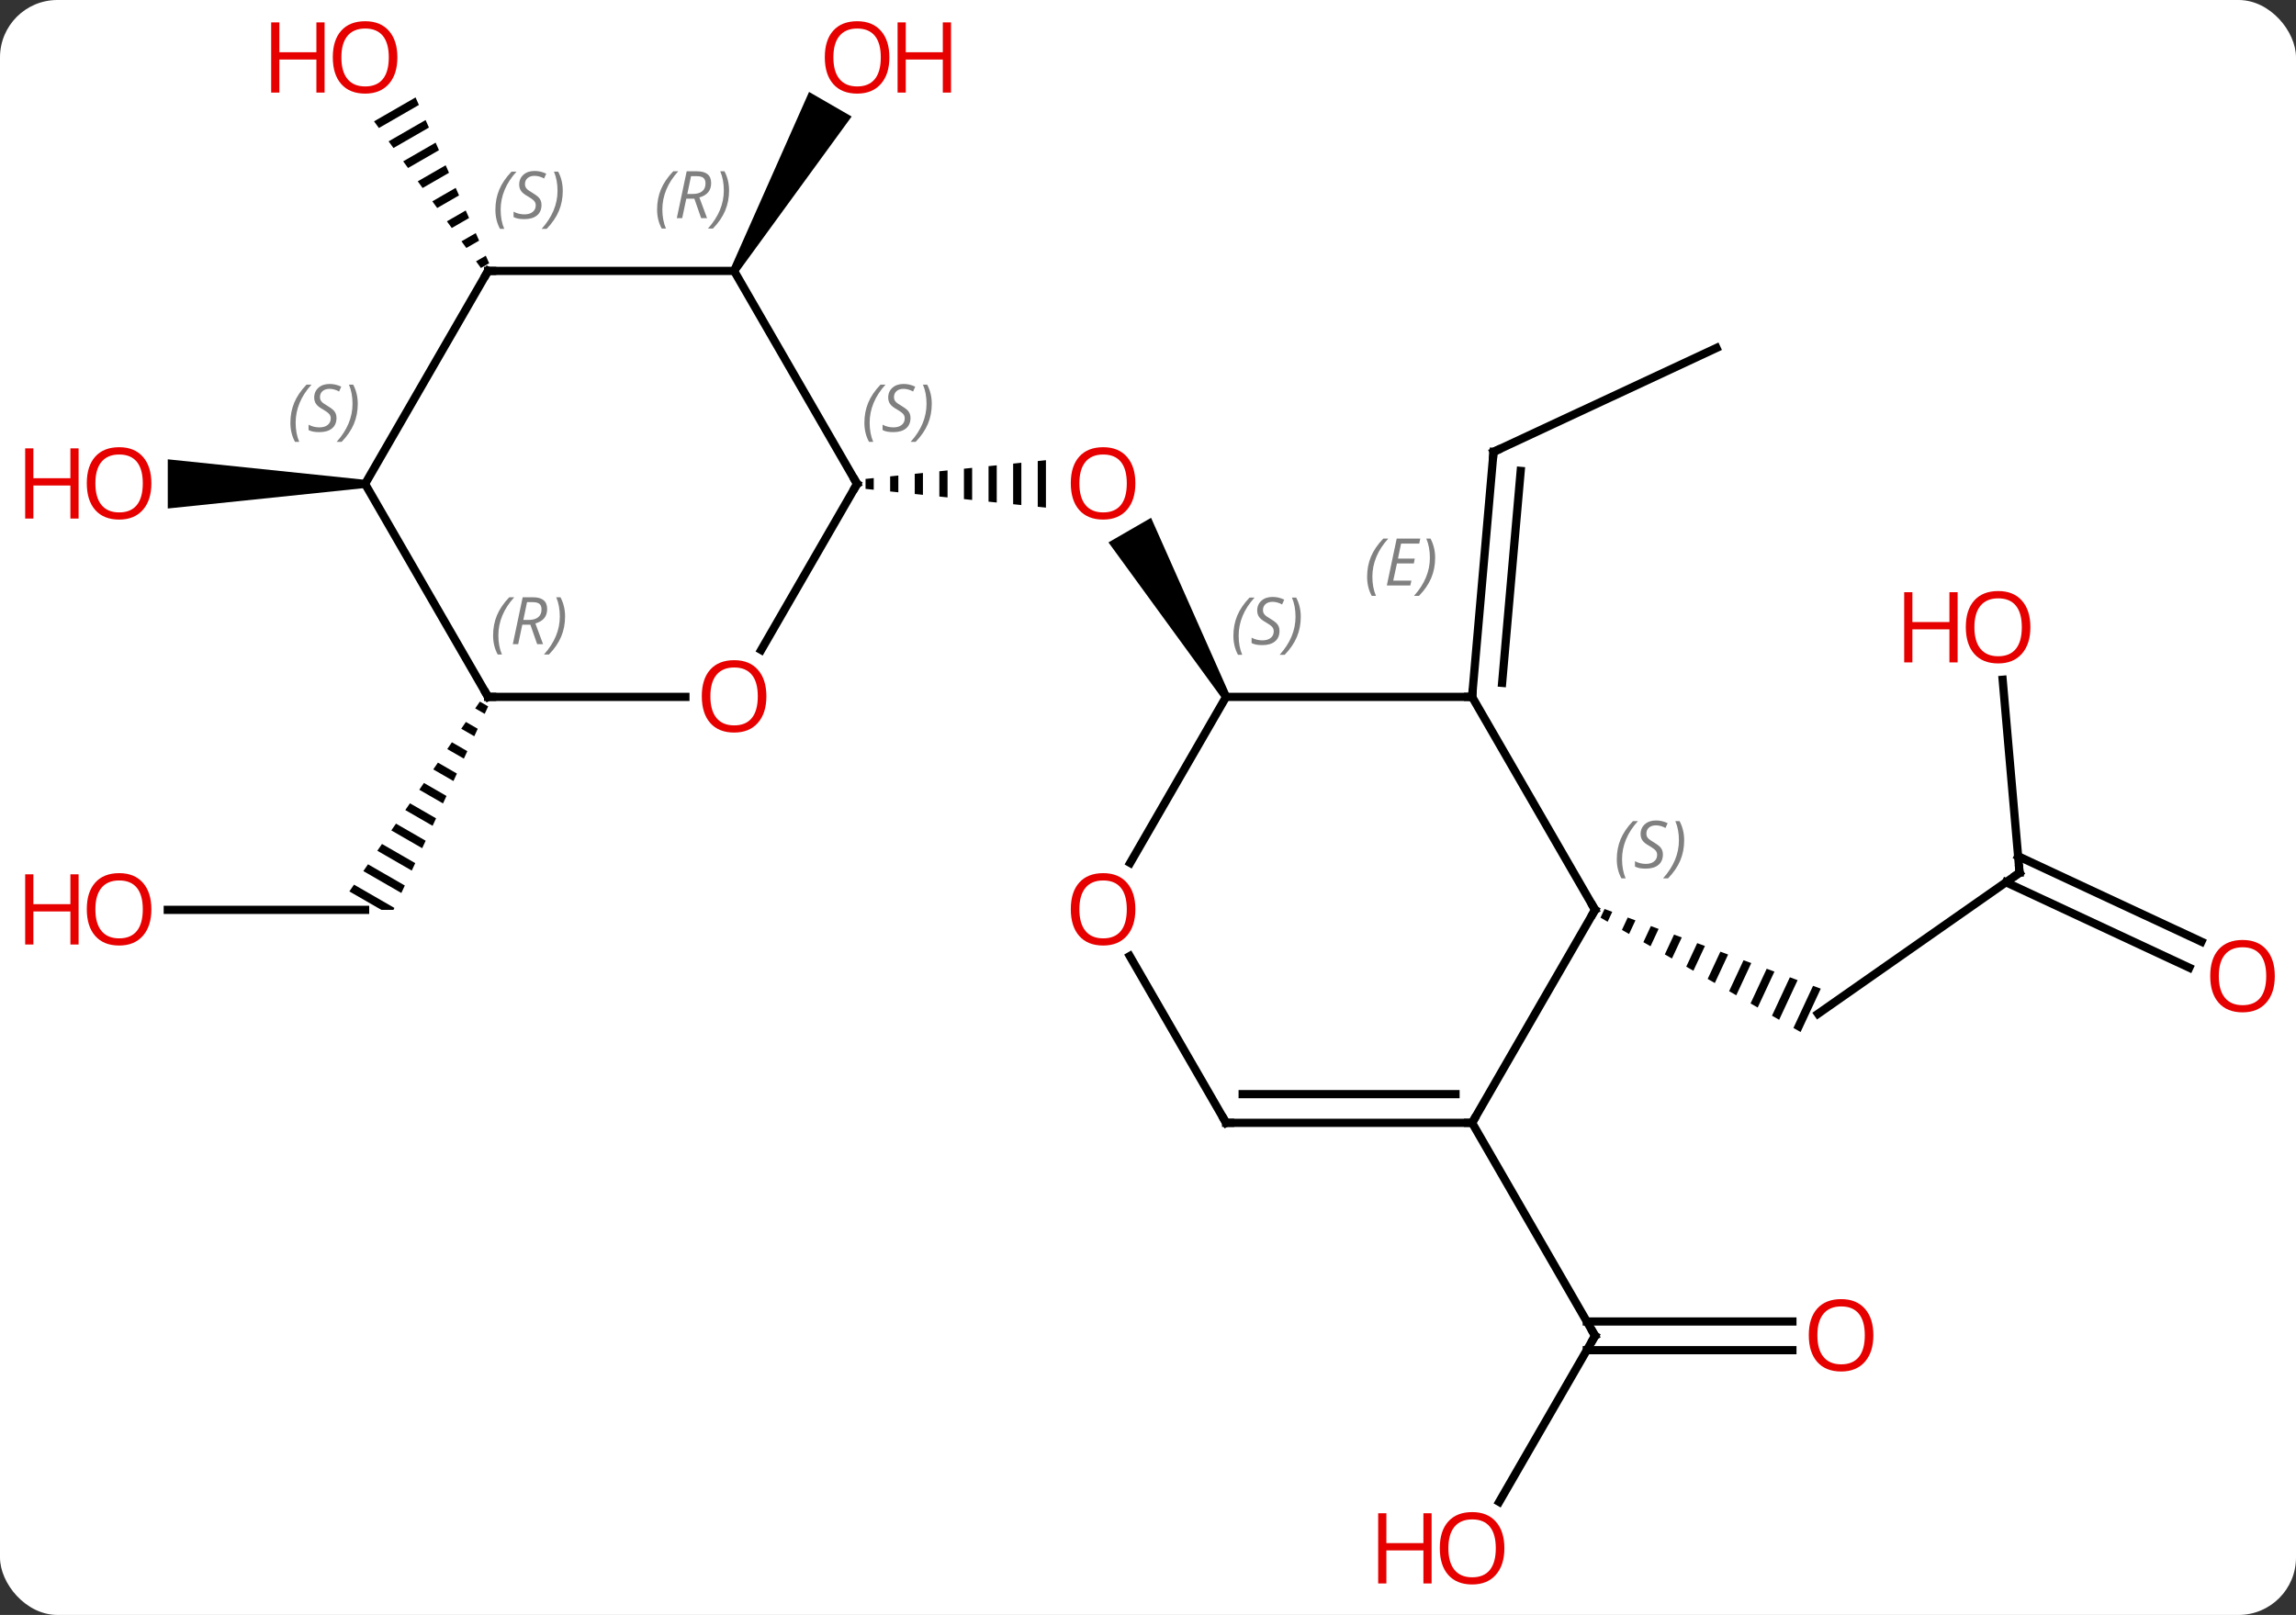 <svg width="280" viewBox="0 0 280 197" style="fill-opacity:1; color-rendering:auto; color-interpolation:auto; text-rendering:auto; stroke:black; stroke-linecap:square; stroke-miterlimit:10; shape-rendering:auto; stroke-opacity:1; fill:black; stroke-dasharray:none; font-weight:normal; stroke-width:1; font-family:'Open Sans'; font-style:normal; stroke-linejoin:miter; font-size:12; stroke-dashoffset:0; image-rendering:auto;" height="197" class="cas-substance-image" xmlns:xlink="http://www.w3.org/1999/xlink" xmlns="http://www.w3.org/2000/svg"><rect x="0" y="0" width="280" height="197" fill="#333333" stroke="none"/><svg class="cas-substance-single-component"><rect y="0" x="0" width="280" stroke="none" ry="7" rx="7" height="197" fill="white" class="cas-substance-group"/><svg y="0" x="0" width="280" viewBox="0 0 280 197" style="fill:black;" height="197" class="cas-substance-single-component-image"><svg><g><g transform="translate(144,98)" style="text-rendering:geometricPrecision; color-rendering:optimizeQuality; color-interpolation:linearRGB; stroke-linecap:butt; image-rendering:optimizeQuality;"><path style="stroke:none;" d="M5.956 -13.24 L5.09 -12.74 L-8.821 -31.834 L-3.625 -34.834 Z"/><path style="stroke:none;" d="M-37.446 -39.681 L-38.446 -39.577 L-38.446 -39.577 L-38.446 -38.363 L-38.446 -38.363 L-37.446 -38.259 L-37.446 -38.259 L-37.446 -39.681 ZM-34.446 -39.993 L-35.446 -39.889 L-35.446 -39.889 L-35.446 -38.051 L-35.446 -38.051 L-34.446 -37.947 L-34.446 -37.947 L-34.446 -39.993 ZM-31.446 -40.304 L-32.446 -40.2 L-32.446 -40.2 L-32.446 -37.739 L-32.446 -37.739 L-31.446 -37.636 L-31.446 -37.636 L-31.446 -40.304 ZM-28.446 -40.616 L-29.446 -40.512 L-29.446 -40.512 L-29.446 -37.428 L-29.446 -37.428 L-28.446 -37.324 L-28.446 -37.324 L-28.446 -40.616 ZM-25.446 -40.928 L-26.446 -40.824 L-26.446 -40.824 L-26.446 -37.116 L-26.446 -37.116 L-25.446 -37.012 L-25.446 -37.012 L-25.446 -40.928 ZM-22.446 -41.239 L-23.446 -41.136 L-23.446 -41.136 L-23.446 -36.804 L-23.446 -36.804 L-22.446 -36.7 L-22.446 -36.7 L-22.446 -41.239 ZM-19.446 -41.551 L-20.446 -41.447 L-20.446 -41.447 L-20.446 -36.493 L-20.446 -36.493 L-19.446 -36.389 L-19.446 -36.389 L-19.446 -41.551 ZM-16.446 -41.863 L-17.446 -41.759 L-17.446 -41.759 L-17.446 -36.181 L-17.446 -36.181 L-16.446 -36.077 L-16.446 -36.077 L-16.446 -41.863 Z"/><line y2="-55.554" y1="-42.876" x2="65.328" x1="38.139" style="fill:none;"/><line y2="-12.99" y1="-42.876" x2="35.523" x1="38.139" style="fill:none;"/><line y2="-14.698" y1="-40.558" x2="39.186" x1="41.45" style="fill:none;"/></g><g transform="translate(144,98)" style="stroke-linecap:butt; font-size:8.4px; fill:gray; text-rendering:geometricPrecision; image-rendering:optimizeQuality; color-rendering:optimizeQuality; font-family:'Open Sans'; font-style:italic; stroke:gray; color-interpolation:linearRGB;"><path style="stroke:none;" d="M22.722 -27.641 Q22.722 -28.969 23.191 -30.094 Q23.659 -31.219 24.691 -32.297 L25.3 -32.297 Q24.331 -31.235 23.847 -30.063 Q23.362 -28.891 23.362 -27.657 Q23.362 -26.328 23.8 -25.313 L23.284 -25.313 Q22.722 -26.344 22.722 -27.641 ZM27.985 -26.578 L25.125 -26.578 L26.329 -32.297 L29.204 -32.297 L29.079 -31.688 L26.86 -31.688 L26.485 -29.86 L28.532 -29.86 L28.422 -29.266 L26.36 -29.266 L25.907 -27.172 L28.125 -27.172 L27.985 -26.578 ZM31.017 -29.953 Q31.017 -28.625 30.54 -27.492 Q30.063 -26.36 29.048 -25.313 L28.438 -25.313 Q30.376 -27.469 30.376 -29.953 Q30.376 -31.282 29.938 -32.297 L30.454 -32.297 Q31.017 -31.235 31.017 -29.953 Z"/><line y2="8.463" y1="25.668" x2="102.288" x1="77.712" style="fill:none; stroke:black;"/><path style="fill:black; stroke:none;" d="M51.676 12.884 L51.183 13.941 L52.055 14.44 L52.617 13.231 L51.676 12.884 ZM54.501 13.925 L53.797 15.437 L54.669 15.935 L55.443 14.273 L54.501 13.925 ZM57.326 14.967 L56.412 16.931 L56.412 16.931 L57.283 17.43 L58.268 15.314 L57.326 14.967 ZM60.151 16.008 L59.026 18.426 L59.897 18.925 L59.897 18.925 L61.093 16.355 L60.151 16.008 ZM62.977 17.05 L61.64 19.921 L62.512 20.42 L63.919 17.397 L62.977 17.05 ZM65.802 18.091 L64.254 21.416 L65.126 21.915 L66.744 18.439 L65.802 18.091 ZM68.627 19.133 L66.869 22.911 L67.74 23.41 L69.569 19.48 L68.627 19.133 ZM71.453 20.174 L69.483 24.406 L70.354 24.904 L72.394 20.521 L71.453 20.174 ZM74.278 21.216 L72.097 25.901 L72.969 26.399 L72.969 26.399 L75.22 21.563 L75.22 21.563 L74.278 21.216 ZM77.103 22.257 L74.711 27.396 L75.583 27.894 L78.045 22.605 L77.103 22.257 Z"/><line y2="-15.079" y1="8.463" x2="100.227" x1="102.288" style="fill:none; stroke:black;"/><line y2="20.046" y1="9.622" x2="122.987" x1="100.632" style="fill:none; stroke:black;"/><line y2="16.874" y1="6.45" x2="124.466" x1="102.112" style="fill:none; stroke:black;"/><line y2="85.211" y1="64.953" x2="38.827" x1="50.523" style="fill:none; stroke:black;"/><line y2="66.703" y1="66.703" x2="74.585" x1="49.513" style="fill:none; stroke:black;"/><line y2="63.203" y1="63.203" x2="74.585" x1="49.513" style="fill:none; stroke:black;"/><line y2="38.97" y1="64.953" x2="35.523" x1="50.523" style="fill:none; stroke:black;"/><path style="fill:black; stroke:none;" d="M-54.044 -64.703 L-54.91 -65.203 L-45.336 -86.785 L-40.14 -83.785 Z"/><line y2="12.99" y1="12.99" x2="-123.54" x1="-99.477" style="fill:none; stroke:black;"/><path style="fill:black; stroke:none;" d="M-85.478 -12.413 L-86.047 -11.586 L-86.047 -11.586 L-84.891 -10.92 L-84.891 -10.92 L-84.467 -11.83 L-85.478 -12.413 ZM-87.184 -9.932 L-87.752 -9.105 L-86.161 -8.188 L-85.738 -9.099 L-87.184 -9.932 ZM-88.889 -7.452 L-89.457 -6.625 L-87.432 -5.457 L-87.432 -5.457 L-87.008 -6.367 L-88.889 -7.452 ZM-90.594 -4.971 L-91.163 -4.144 L-88.703 -2.725 L-88.279 -3.636 L-90.594 -4.971 ZM-92.3 -2.49 L-92.868 -1.663 L-89.973 0.006 L-89.55 -0.904 L-92.3 -2.49 ZM-94.005 -0.009 L-94.573 0.817 L-91.244 2.737 L-90.82 1.827 L-94.005 -0.009 ZM-95.71 2.471 L-96.279 3.298 L-92.514 5.469 L-92.091 4.559 L-95.71 2.471 ZM-97.416 4.952 L-97.984 5.779 L-93.785 8.2 L-93.361 7.29 L-97.416 4.952 ZM-99.121 7.433 L-99.689 8.26 L-95.055 10.932 L-94.632 10.021 L-99.121 7.433 ZM-100.826 9.913 L-101.395 10.74 L-97.493 12.99 L-96.013 12.99 L-96.013 12.99 L-95.903 12.753 L-100.826 9.913 Z"/><path style="fill:black; stroke:none;" d="M-93.323 -86.117 L-98.385 -83.198 L-98.385 -83.198 L-97.792 -82.385 L-92.915 -85.197 L-92.915 -85.197 L-93.323 -86.117 ZM-92.099 -83.358 L-96.607 -80.758 L-96.015 -79.945 L-96.015 -79.945 L-91.691 -82.439 L-92.099 -83.358 ZM-90.875 -80.6 L-94.83 -78.319 L-94.83 -78.319 L-94.238 -77.506 L-94.238 -77.506 L-90.467 -79.68 L-90.467 -79.68 L-90.875 -80.6 ZM-89.651 -77.841 L-93.053 -75.88 L-93.053 -75.88 L-92.461 -75.067 L-92.461 -75.067 L-89.244 -76.922 L-89.244 -76.922 L-89.651 -77.841 ZM-88.428 -75.083 L-91.276 -73.441 L-91.276 -73.441 L-90.683 -72.628 L-88.02 -74.164 L-88.428 -75.083 ZM-87.204 -72.325 L-89.499 -71.001 L-89.499 -71.001 L-88.906 -70.188 L-88.906 -70.188 L-86.796 -71.405 L-86.796 -71.405 L-87.204 -72.325 ZM-85.98 -69.566 L-87.722 -68.562 L-87.722 -68.562 L-87.129 -67.749 L-85.572 -68.647 L-85.98 -69.566 ZM-84.756 -66.808 L-85.944 -66.123 L-85.352 -65.31 L-84.348 -65.888 L-84.348 -65.888 L-84.756 -66.808 Z"/><path style="fill:black; stroke:none;" d="M-99.477 -39.47 L-99.477 -38.47 L-123.54 -35.97 L-123.54 -41.97 Z"/><line y2="-12.99" y1="-12.99" x2="35.523" x1="5.523" style="fill:none; stroke:black;"/><line y2="7.268" y1="-12.99" x2="-6.173" x1="5.523" style="fill:none; stroke:black;"/><line y2="12.99" y1="-12.99" x2="50.523" x1="35.523" style="fill:none; stroke:black;"/><line y2="38.97" y1="18.626" x2="5.523" x1="-6.223" style="fill:none; stroke:black;"/><line y2="38.97" y1="12.99" x2="35.523" x1="50.523" style="fill:none; stroke:black;"/><line y2="38.97" y1="38.97" x2="35.523" x1="5.523" style="fill:none; stroke:black;"/><line y2="35.47" y1="35.47" x2="33.502" x1="7.544" style="fill:none; stroke:black;"/><line y2="-18.712" y1="-38.97" x2="-51.173" x1="-39.477" style="fill:none; stroke:black;"/><line y2="-64.953" y1="-38.97" x2="-54.477" x1="-39.477" style="fill:none; stroke:black;"/><line y2="-12.99" y1="-12.99" x2="-84.477" x1="-60.414" style="fill:none; stroke:black;"/><line y2="-64.953" y1="-64.953" x2="-84.477" x1="-54.477" style="fill:none; stroke:black;"/><line y2="-38.97" y1="-12.99" x2="-99.477" x1="-84.477" style="fill:none; stroke:black;"/><line y2="-38.97" y1="-64.953" x2="-99.477" x1="-84.477" style="fill:none; stroke:black;"/></g><g transform="translate(144,98)" style="fill:rgb(230,0,0); text-rendering:geometricPrecision; color-rendering:optimizeQuality; image-rendering:optimizeQuality; font-family:'Open Sans'; stroke:rgb(230,0,0); color-interpolation:linearRGB;"><path style="stroke:none;" d="M-5.54 -39.04 Q-5.54 -36.978 -6.579 -35.798 Q-7.618 -34.618 -9.461 -34.618 Q-11.352 -34.618 -12.383 -35.782 Q-13.415 -36.947 -13.415 -39.056 Q-13.415 -41.15 -12.383 -42.298 Q-11.352 -43.447 -9.461 -43.447 Q-7.602 -43.447 -6.571 -42.275 Q-5.54 -41.103 -5.54 -39.04 ZM-12.368 -39.04 Q-12.368 -37.306 -11.625 -36.4 Q-10.883 -35.493 -9.461 -35.493 Q-8.04 -35.493 -7.313 -36.392 Q-6.586 -37.29 -6.586 -39.04 Q-6.586 -40.775 -7.313 -41.665 Q-8.04 -42.556 -9.461 -42.556 Q-10.883 -42.556 -11.625 -41.657 Q-12.368 -40.759 -12.368 -39.04 Z"/></g><g transform="translate(144,98)" style="stroke-linecap:butt; text-rendering:geometricPrecision; color-rendering:optimizeQuality; image-rendering:optimizeQuality; font-family:'Open Sans'; color-interpolation:linearRGB; stroke-miterlimit:5;"><path style="fill:none;" d="M38.592 -43.087 L38.139 -42.876 L38.095 -42.378"/><path style="fill:none;" d="M101.878 8.75 L102.288 8.463 L102.244 7.965"/><path style="fill:rgb(230,0,0); stroke:none;" d="M103.609 -21.493 Q103.609 -19.431 102.57 -18.251 Q101.531 -17.071 99.688 -17.071 Q97.797 -17.071 96.766 -18.235 Q95.734 -19.4 95.734 -21.509 Q95.734 -23.603 96.766 -24.751 Q97.797 -25.9 99.688 -25.9 Q101.547 -25.9 102.578 -24.728 Q103.609 -23.556 103.609 -21.493 ZM96.781 -21.493 Q96.781 -19.759 97.524 -18.853 Q98.266 -17.946 99.688 -17.946 Q101.109 -17.946 101.836 -18.845 Q102.563 -19.743 102.563 -21.493 Q102.563 -23.228 101.836 -24.118 Q101.109 -25.009 99.688 -25.009 Q98.266 -25.009 97.524 -24.11 Q96.781 -23.212 96.781 -21.493 Z"/><path style="fill:rgb(230,0,0); stroke:none;" d="M94.734 -17.196 L93.734 -17.196 L93.734 -21.228 L89.219 -21.228 L89.219 -17.196 L88.219 -17.196 L88.219 -25.759 L89.219 -25.759 L89.219 -22.118 L93.734 -22.118 L93.734 -25.759 L94.734 -25.759 L94.734 -17.196 Z"/><path style="fill:rgb(230,0,0); stroke:none;" d="M133.415 21.071 Q133.415 23.133 132.375 24.313 Q131.336 25.493 129.493 25.493 Q127.602 25.493 126.571 24.328 Q125.54 23.164 125.54 21.055 Q125.54 18.961 126.571 17.813 Q127.602 16.664 129.493 16.664 Q131.352 16.664 132.383 17.836 Q133.415 19.008 133.415 21.071 ZM126.586 21.071 Q126.586 22.805 127.329 23.711 Q128.071 24.618 129.493 24.618 Q130.915 24.618 131.641 23.719 Q132.368 22.821 132.368 21.071 Q132.368 19.336 131.641 18.446 Q130.915 17.555 129.493 17.555 Q128.071 17.555 127.329 18.453 Q126.586 19.352 126.586 21.071 Z"/><path style="fill:none;" d="M50.273 65.386 L50.523 64.953 L50.273 64.52"/><path style="fill:rgb(230,0,0); stroke:none;" d="M39.461 90.863 Q39.461 92.925 38.421 94.105 Q37.382 95.285 35.539 95.285 Q33.648 95.285 32.617 94.121 Q31.585 92.956 31.585 90.847 Q31.585 88.753 32.617 87.605 Q33.648 86.456 35.539 86.456 Q37.398 86.456 38.429 87.628 Q39.461 88.8 39.461 90.863 ZM32.632 90.863 Q32.632 92.597 33.375 93.503 Q34.117 94.41 35.539 94.41 Q36.961 94.41 37.687 93.511 Q38.414 92.613 38.414 90.863 Q38.414 89.128 37.687 88.238 Q36.961 87.347 35.539 87.347 Q34.117 87.347 33.375 88.246 Q32.632 89.144 32.632 90.863 Z"/><path style="fill:rgb(230,0,0); stroke:none;" d="M30.585 95.16 L29.585 95.16 L29.585 91.128 L25.07 91.128 L25.07 95.16 L24.07 95.16 L24.07 86.597 L25.07 86.597 L25.07 90.238 L29.585 90.238 L29.585 86.597 L30.585 86.597 L30.585 95.16 Z"/><path style="fill:rgb(230,0,0); stroke:none;" d="M84.46 64.883 Q84.46 66.945 83.421 68.125 Q82.382 69.305 80.539 69.305 Q78.648 69.305 77.617 68.141 Q76.585 66.976 76.585 64.867 Q76.585 62.773 77.617 61.625 Q78.648 60.476 80.539 60.476 Q82.398 60.476 83.429 61.648 Q84.46 62.82 84.46 64.883 ZM77.632 64.883 Q77.632 66.617 78.375 67.523 Q79.117 68.43 80.539 68.43 Q81.96 68.43 82.687 67.531 Q83.414 66.633 83.414 64.883 Q83.414 63.148 82.687 62.258 Q81.96 61.367 80.539 61.367 Q79.117 61.367 78.375 62.266 Q77.632 63.164 77.632 64.883 Z"/><path style="fill:rgb(230,0,0); stroke:none;" d="M-35.539 -91.003 Q-35.539 -88.941 -36.579 -87.761 Q-37.618 -86.581 -39.461 -86.581 Q-41.352 -86.581 -42.383 -87.746 Q-43.414 -88.91 -43.414 -91.019 Q-43.414 -93.113 -42.383 -94.261 Q-41.352 -95.41 -39.461 -95.41 Q-37.602 -95.41 -36.571 -94.238 Q-35.539 -93.066 -35.539 -91.003 ZM-42.368 -91.003 Q-42.368 -89.269 -41.625 -88.363 Q-40.883 -87.456 -39.461 -87.456 Q-38.039 -87.456 -37.313 -88.355 Q-36.586 -89.253 -36.586 -91.003 Q-36.586 -92.738 -37.313 -93.628 Q-38.039 -94.519 -39.461 -94.519 Q-40.883 -94.519 -41.625 -93.621 Q-42.368 -92.722 -42.368 -91.003 Z"/><path style="fill:rgb(230,0,0); stroke:none;" d="M-28.024 -86.706 L-29.024 -86.706 L-29.024 -90.738 L-33.539 -90.738 L-33.539 -86.706 L-34.539 -86.706 L-34.539 -95.269 L-33.539 -95.269 L-33.539 -91.628 L-29.024 -91.628 L-29.024 -95.269 L-28.024 -95.269 L-28.024 -86.706 Z"/><path style="fill:rgb(230,0,0); stroke:none;" d="M-125.54 12.92 Q-125.54 14.982 -126.579 16.162 Q-127.618 17.342 -129.461 17.342 Q-131.352 17.342 -132.383 16.177 Q-133.415 15.013 -133.415 12.904 Q-133.415 10.81 -132.383 9.662 Q-131.352 8.513 -129.461 8.513 Q-127.602 8.513 -126.571 9.685 Q-125.54 10.857 -125.54 12.92 ZM-132.368 12.92 Q-132.368 14.654 -131.625 15.56 Q-130.883 16.467 -129.461 16.467 Q-128.04 16.467 -127.313 15.568 Q-126.586 14.67 -126.586 12.92 Q-126.586 11.185 -127.313 10.295 Q-128.04 9.404 -129.461 9.404 Q-130.883 9.404 -131.625 10.303 Q-132.368 11.201 -132.368 12.92 Z"/><path style="fill:rgb(230,0,0); stroke:none;" d="M-134.415 17.217 L-135.415 17.217 L-135.415 13.185 L-139.93 13.185 L-139.93 17.217 L-140.93 17.217 L-140.93 8.654 L-139.93 8.654 L-139.93 12.295 L-135.415 12.295 L-135.415 8.654 L-134.415 8.654 L-134.415 17.217 Z"/><path style="fill:rgb(230,0,0); stroke:none;" d="M-95.54 -91.003 Q-95.54 -88.941 -96.579 -87.761 Q-97.618 -86.581 -99.461 -86.581 Q-101.352 -86.581 -102.383 -87.746 Q-103.415 -88.91 -103.415 -91.019 Q-103.415 -93.113 -102.383 -94.261 Q-101.352 -95.41 -99.461 -95.41 Q-97.602 -95.41 -96.571 -94.238 Q-95.54 -93.066 -95.54 -91.003 ZM-102.368 -91.003 Q-102.368 -89.269 -101.625 -88.363 Q-100.883 -87.456 -99.461 -87.456 Q-98.04 -87.456 -97.313 -88.355 Q-96.586 -89.253 -96.586 -91.003 Q-96.586 -92.738 -97.313 -93.628 Q-98.04 -94.519 -99.461 -94.519 Q-100.883 -94.519 -101.625 -93.621 Q-102.368 -92.722 -102.368 -91.003 Z"/><path style="fill:rgb(230,0,0); stroke:none;" d="M-104.415 -86.706 L-105.415 -86.706 L-105.415 -90.738 L-109.93 -90.738 L-109.93 -86.706 L-110.93 -86.706 L-110.93 -95.269 L-109.93 -95.269 L-109.93 -91.628 L-105.415 -91.628 L-105.415 -95.269 L-104.415 -95.269 L-104.415 -86.706 Z"/><path style="fill:rgb(230,0,0); stroke:none;" d="M-125.54 -39.04 Q-125.54 -36.978 -126.579 -35.798 Q-127.618 -34.618 -129.461 -34.618 Q-131.352 -34.618 -132.383 -35.782 Q-133.415 -36.947 -133.415 -39.056 Q-133.415 -41.15 -132.383 -42.298 Q-131.352 -43.447 -129.461 -43.447 Q-127.602 -43.447 -126.571 -42.275 Q-125.54 -41.103 -125.54 -39.04 ZM-132.368 -39.04 Q-132.368 -37.306 -131.625 -36.4 Q-130.883 -35.493 -129.461 -35.493 Q-128.04 -35.493 -127.313 -36.392 Q-126.586 -37.29 -126.586 -39.04 Q-126.586 -40.775 -127.313 -41.665 Q-128.04 -42.556 -129.461 -42.556 Q-130.883 -42.556 -131.625 -41.657 Q-132.368 -40.759 -132.368 -39.04 Z"/><path style="fill:rgb(230,0,0); stroke:none;" d="M-134.415 -34.743 L-135.415 -34.743 L-135.415 -38.775 L-139.93 -38.775 L-139.93 -34.743 L-140.93 -34.743 L-140.93 -43.306 L-139.93 -43.306 L-139.93 -39.665 L-135.415 -39.665 L-135.415 -43.306 L-134.415 -43.306 L-134.415 -34.743 Z"/></g><g transform="translate(144,98)" style="stroke-linecap:butt; font-size:8.4px; fill:gray; text-rendering:geometricPrecision; image-rendering:optimizeQuality; color-rendering:optimizeQuality; font-family:'Open Sans'; font-style:italic; stroke:gray; color-interpolation:linearRGB; stroke-miterlimit:5;"><path style="stroke:none;" d="M6.415 -20.447 Q6.415 -21.775 6.883 -22.9 Q7.352 -24.025 8.383 -25.103 L8.993 -25.103 Q8.024 -24.041 7.54 -22.869 Q7.055 -21.697 7.055 -20.463 Q7.055 -19.135 7.493 -18.119 L6.977 -18.119 Q6.415 -19.15 6.415 -20.447 ZM12.037 -21.041 Q12.037 -20.213 11.49 -19.76 Q10.943 -19.306 9.943 -19.306 Q9.537 -19.306 9.225 -19.361 Q8.912 -19.416 8.631 -19.556 L8.631 -20.213 Q9.256 -19.885 9.959 -19.885 Q10.584 -19.885 10.959 -20.181 Q11.334 -20.478 11.334 -20.994 Q11.334 -21.306 11.131 -21.533 Q10.928 -21.76 10.365 -22.088 Q9.771 -22.416 9.545 -22.744 Q9.318 -23.072 9.318 -23.525 Q9.318 -24.26 9.834 -24.721 Q10.35 -25.181 11.193 -25.181 Q11.568 -25.181 11.904 -25.103 Q12.24 -25.025 12.615 -24.853 L12.35 -24.26 Q12.1 -24.416 11.779 -24.502 Q11.459 -24.588 11.193 -24.588 Q10.662 -24.588 10.342 -24.314 Q10.021 -24.041 10.021 -23.572 Q10.021 -23.369 10.092 -23.221 Q10.162 -23.072 10.303 -22.939 Q10.443 -22.806 10.865 -22.556 Q11.428 -22.213 11.631 -22.017 Q11.834 -21.822 11.936 -21.588 Q12.037 -21.353 12.037 -21.041 ZM14.632 -22.76 Q14.632 -21.431 14.155 -20.299 Q13.678 -19.166 12.663 -18.119 L12.053 -18.119 Q13.991 -20.275 13.991 -22.76 Q13.991 -24.088 13.553 -25.103 L14.069 -25.103 Q14.632 -24.041 14.632 -22.76 Z"/><path style="fill:none; stroke:black;" d="M35.567 -13.488 L35.523 -12.99 L35.023 -12.99"/></g><g transform="translate(144,98)" style="stroke-linecap:butt; fill:rgb(230,0,0); text-rendering:geometricPrecision; color-rendering:optimizeQuality; image-rendering:optimizeQuality; font-family:'Open Sans'; stroke:rgb(230,0,0); color-interpolation:linearRGB; stroke-miterlimit:5;"><path style="stroke:none;" d="M-5.54 12.92 Q-5.54 14.982 -6.579 16.162 Q-7.618 17.342 -9.461 17.342 Q-11.352 17.342 -12.383 16.177 Q-13.415 15.013 -13.415 12.904 Q-13.415 10.81 -12.383 9.662 Q-11.352 8.513 -9.461 8.513 Q-7.602 8.513 -6.571 9.685 Q-5.54 10.857 -5.54 12.92 ZM-12.368 12.92 Q-12.368 14.654 -11.625 15.56 Q-10.883 16.467 -9.461 16.467 Q-8.04 16.467 -7.313 15.568 Q-6.586 14.67 -6.586 12.92 Q-6.586 11.185 -7.313 10.295 Q-8.04 9.404 -9.461 9.404 Q-10.883 9.404 -11.625 10.303 Q-12.368 11.201 -12.368 12.92 Z"/><path style="fill:none; stroke:black;" d="M50.273 12.557 L50.523 12.99 L50.273 13.423"/></g><g transform="translate(144,98)" style="stroke-linecap:butt; font-size:8.4px; fill:gray; text-rendering:geometricPrecision; image-rendering:optimizeQuality; color-rendering:optimizeQuality; font-family:'Open Sans'; font-style:italic; stroke:gray; color-interpolation:linearRGB; stroke-miterlimit:5;"><path style="stroke:none;" d="M53.17 6.82 Q53.17 5.492 53.639 4.367 Q54.108 3.242 55.139 2.164 L55.748 2.164 Q54.78 3.227 54.295 4.398 Q53.811 5.57 53.811 6.805 Q53.811 8.133 54.248 9.148 L53.733 9.148 Q53.17 8.117 53.17 6.82 ZM58.793 6.226 Q58.793 7.055 58.246 7.508 Q57.699 7.961 56.699 7.961 Q56.293 7.961 55.98 7.906 Q55.668 7.851 55.387 7.711 L55.387 7.055 Q56.012 7.383 56.715 7.383 Q57.34 7.383 57.715 7.086 Q58.09 6.789 58.09 6.273 Q58.09 5.961 57.887 5.734 Q57.684 5.508 57.121 5.18 Q56.527 4.851 56.301 4.523 Q56.074 4.195 56.074 3.742 Q56.074 3.008 56.59 2.547 Q57.105 2.086 57.949 2.086 Q58.324 2.086 58.66 2.164 Q58.996 2.242 59.371 2.414 L59.105 3.008 Q58.855 2.852 58.535 2.766 Q58.215 2.68 57.949 2.68 Q57.418 2.68 57.097 2.953 Q56.777 3.227 56.777 3.695 Q56.777 3.898 56.847 4.047 Q56.918 4.195 57.059 4.328 Q57.199 4.461 57.621 4.711 Q58.184 5.055 58.387 5.25 Q58.59 5.445 58.691 5.68 Q58.793 5.914 58.793 6.226 ZM61.387 4.508 Q61.387 5.836 60.911 6.969 Q60.434 8.101 59.419 9.148 L58.809 9.148 Q60.747 6.992 60.747 4.508 Q60.747 3.18 60.309 2.164 L60.825 2.164 Q61.387 3.227 61.387 4.508 Z"/><path style="fill:none; stroke:black;" d="M5.273 38.537 L5.523 38.97 L6.023 38.97"/><path style="fill:none; stroke:black;" d="M35.023 38.97 L35.523 38.97 L35.773 38.537"/><path style="fill:none; stroke:black;" d="M-39.727 -38.537 L-39.477 -38.97 L-39.727 -39.403"/><path style="stroke:none;" d="M-38.586 -46.427 Q-38.586 -47.755 -38.117 -48.88 Q-37.648 -50.005 -36.617 -51.083 L-36.008 -51.083 Q-36.976 -50.021 -37.461 -48.849 Q-37.945 -47.677 -37.945 -46.443 Q-37.945 -45.115 -37.508 -44.099 L-38.023 -44.099 Q-38.586 -45.13 -38.586 -46.427 ZM-32.963 -47.021 Q-32.963 -46.193 -33.51 -45.74 Q-34.057 -45.287 -35.057 -45.287 Q-35.463 -45.287 -35.776 -45.341 Q-36.088 -45.396 -36.369 -45.537 L-36.369 -46.193 Q-35.744 -45.865 -35.041 -45.865 Q-34.416 -45.865 -34.041 -46.162 Q-33.666 -46.458 -33.666 -46.974 Q-33.666 -47.287 -33.869 -47.513 Q-34.072 -47.74 -34.635 -48.068 Q-35.229 -48.396 -35.455 -48.724 Q-35.682 -49.052 -35.682 -49.505 Q-35.682 -50.24 -35.166 -50.701 Q-34.651 -51.162 -33.807 -51.162 Q-33.432 -51.162 -33.096 -51.083 Q-32.76 -51.005 -32.385 -50.833 L-32.651 -50.24 Q-32.901 -50.396 -33.221 -50.482 Q-33.541 -50.568 -33.807 -50.568 Q-34.338 -50.568 -34.658 -50.294 Q-34.979 -50.021 -34.979 -49.552 Q-34.979 -49.349 -34.908 -49.201 Q-34.838 -49.052 -34.697 -48.919 Q-34.557 -48.787 -34.135 -48.537 Q-33.572 -48.193 -33.369 -47.998 Q-33.166 -47.802 -33.065 -47.568 Q-32.963 -47.333 -32.963 -47.021 ZM-30.369 -48.74 Q-30.369 -47.412 -30.845 -46.279 Q-31.322 -45.146 -32.337 -44.099 L-32.947 -44.099 Q-31.009 -46.255 -31.009 -48.74 Q-31.009 -50.068 -31.447 -51.083 L-30.931 -51.083 Q-30.369 -50.021 -30.369 -48.74 Z"/></g><g transform="translate(144,98)" style="stroke-linecap:butt; fill:rgb(230,0,0); text-rendering:geometricPrecision; color-rendering:optimizeQuality; image-rendering:optimizeQuality; font-family:'Open Sans'; stroke:rgb(230,0,0); color-interpolation:linearRGB; stroke-miterlimit:5;"><path style="stroke:none;" d="M-50.539 -13.06 Q-50.539 -10.998 -51.579 -9.818 Q-52.618 -8.638 -54.461 -8.638 Q-56.352 -8.638 -57.383 -9.803 Q-58.414 -10.967 -58.414 -13.076 Q-58.414 -15.17 -57.383 -16.318 Q-56.352 -17.467 -54.461 -17.467 Q-52.602 -17.467 -51.571 -16.295 Q-50.539 -15.123 -50.539 -13.06 ZM-57.368 -13.06 Q-57.368 -11.326 -56.625 -10.42 Q-55.883 -9.513 -54.461 -9.513 Q-53.039 -9.513 -52.313 -10.412 Q-51.586 -11.31 -51.586 -13.06 Q-51.586 -14.795 -52.313 -15.685 Q-53.039 -16.576 -54.461 -16.576 Q-55.883 -16.576 -56.625 -15.678 Q-57.368 -14.779 -57.368 -13.06 Z"/></g><g transform="translate(144,98)" style="stroke-linecap:butt; font-size:8.4px; fill:gray; text-rendering:geometricPrecision; image-rendering:optimizeQuality; color-rendering:optimizeQuality; font-family:'Open Sans'; font-style:italic; stroke:gray; color-interpolation:linearRGB; stroke-miterlimit:5;"><path style="stroke:none;" d="M-63.866 -72.449 Q-63.866 -73.777 -63.397 -74.902 Q-62.928 -76.027 -61.897 -77.105 L-61.288 -77.105 Q-62.256 -76.043 -62.741 -74.871 Q-63.225 -73.699 -63.225 -72.465 Q-63.225 -71.137 -62.788 -70.121 L-63.303 -70.121 Q-63.866 -71.152 -63.866 -72.449 ZM-60.306 -73.762 L-60.806 -71.387 L-61.462 -71.387 L-60.259 -77.105 L-59.009 -77.105 Q-57.274 -77.105 -57.274 -75.668 Q-57.274 -74.309 -58.712 -73.918 L-57.774 -71.387 L-58.493 -71.387 L-59.321 -73.762 L-60.306 -73.762 ZM-59.727 -76.512 Q-60.118 -74.59 -60.181 -74.34 L-59.524 -74.34 Q-58.774 -74.34 -58.368 -74.668 Q-57.962 -74.996 -57.962 -75.621 Q-57.962 -76.09 -58.22 -76.301 Q-58.477 -76.512 -59.071 -76.512 L-59.727 -76.512 ZM-55.088 -74.762 Q-55.088 -73.434 -55.565 -72.301 Q-56.041 -71.168 -57.057 -70.121 L-57.666 -70.121 Q-55.729 -72.277 -55.729 -74.762 Q-55.729 -76.09 -56.166 -77.105 L-55.651 -77.105 Q-55.088 -76.043 -55.088 -74.762 Z"/><path style="fill:none; stroke:black;" d="M-83.977 -12.99 L-84.477 -12.99 L-84.727 -13.423"/><path style="stroke:none;" d="M-83.865 -20.486 Q-83.865 -21.814 -83.397 -22.939 Q-82.928 -24.064 -81.897 -25.142 L-81.287 -25.142 Q-82.256 -24.08 -82.74 -22.908 Q-83.225 -21.736 -83.225 -20.502 Q-83.225 -19.174 -82.787 -18.158 L-83.303 -18.158 Q-83.865 -19.189 -83.865 -20.486 ZM-80.305 -21.799 L-80.805 -19.424 L-81.462 -19.424 L-80.259 -25.142 L-79.009 -25.142 Q-77.274 -25.142 -77.274 -23.705 Q-77.274 -22.346 -78.712 -21.955 L-77.774 -19.424 L-78.493 -19.424 L-79.321 -21.799 L-80.305 -21.799 ZM-79.727 -24.549 Q-80.118 -22.627 -80.18 -22.377 L-79.524 -22.377 Q-78.774 -22.377 -78.368 -22.705 Q-77.962 -23.033 -77.962 -23.658 Q-77.962 -24.127 -78.219 -24.338 Q-78.477 -24.549 -79.071 -24.549 L-79.727 -24.549 ZM-75.088 -22.799 Q-75.088 -21.471 -75.565 -20.338 Q-76.041 -19.205 -77.057 -18.158 L-77.666 -18.158 Q-75.729 -20.314 -75.729 -22.799 Q-75.729 -24.127 -76.166 -25.142 L-75.651 -25.142 Q-75.088 -24.08 -75.088 -22.799 Z"/><path style="fill:none; stroke:black;" d="M-83.977 -64.953 L-84.477 -64.953 L-84.727 -64.52"/><path style="stroke:none;" d="M-83.586 -72.41 Q-83.586 -73.738 -83.117 -74.863 Q-82.648 -75.988 -81.617 -77.066 L-81.007 -77.066 Q-81.976 -76.004 -82.461 -74.832 Q-82.945 -73.66 -82.945 -72.426 Q-82.945 -71.098 -82.507 -70.082 L-83.023 -70.082 Q-83.586 -71.113 -83.586 -72.41 ZM-77.963 -73.004 Q-77.963 -72.176 -78.51 -71.723 Q-79.057 -71.27 -80.057 -71.27 Q-80.463 -71.27 -80.776 -71.324 Q-81.088 -71.379 -81.369 -71.52 L-81.369 -72.176 Q-80.744 -71.848 -80.041 -71.848 Q-79.416 -71.848 -79.041 -72.145 Q-78.666 -72.441 -78.666 -72.957 Q-78.666 -73.27 -78.869 -73.496 Q-79.072 -73.723 -79.635 -74.051 Q-80.229 -74.379 -80.455 -74.707 Q-80.682 -75.035 -80.682 -75.488 Q-80.682 -76.223 -80.166 -76.684 Q-79.651 -77.145 -78.807 -77.145 Q-78.432 -77.145 -78.096 -77.066 Q-77.76 -76.988 -77.385 -76.816 L-77.651 -76.223 Q-77.901 -76.379 -78.221 -76.465 Q-78.541 -76.551 -78.807 -76.551 Q-79.338 -76.551 -79.658 -76.277 Q-79.979 -76.004 -79.979 -75.535 Q-79.979 -75.332 -79.908 -75.184 Q-79.838 -75.035 -79.697 -74.902 Q-79.557 -74.77 -79.135 -74.52 Q-78.572 -74.176 -78.369 -73.981 Q-78.166 -73.785 -78.065 -73.551 Q-77.963 -73.316 -77.963 -73.004 ZM-75.369 -74.723 Q-75.369 -73.395 -75.845 -72.262 Q-76.322 -71.129 -77.337 -70.082 L-77.947 -70.082 Q-76.009 -72.238 -76.009 -74.723 Q-76.009 -76.051 -76.447 -77.066 L-75.931 -77.066 Q-75.369 -76.004 -75.369 -74.723 Z"/><path style="stroke:none;" d="M-108.586 -46.427 Q-108.586 -47.755 -108.117 -48.88 Q-107.648 -50.005 -106.617 -51.083 L-106.008 -51.083 Q-106.977 -50.021 -107.461 -48.849 Q-107.945 -47.677 -107.945 -46.443 Q-107.945 -45.114 -107.508 -44.099 L-108.023 -44.099 Q-108.586 -45.13 -108.586 -46.427 ZM-102.963 -47.021 Q-102.963 -46.193 -103.51 -45.739 Q-104.057 -45.286 -105.057 -45.286 Q-105.463 -45.286 -105.776 -45.341 Q-106.088 -45.396 -106.37 -45.536 L-106.37 -46.193 Q-105.745 -45.864 -105.041 -45.864 Q-104.416 -45.864 -104.041 -46.161 Q-103.666 -46.458 -103.666 -46.974 Q-103.666 -47.286 -103.87 -47.513 Q-104.073 -47.739 -104.635 -48.068 Q-105.229 -48.396 -105.456 -48.724 Q-105.682 -49.052 -105.682 -49.505 Q-105.682 -50.239 -105.166 -50.7 Q-104.651 -51.161 -103.807 -51.161 Q-103.432 -51.161 -103.096 -51.083 Q-102.76 -51.005 -102.385 -50.833 L-102.651 -50.239 Q-102.901 -50.396 -103.221 -50.482 Q-103.541 -50.568 -103.807 -50.568 Q-104.338 -50.568 -104.659 -50.294 Q-104.979 -50.021 -104.979 -49.552 Q-104.979 -49.349 -104.909 -49.2 Q-104.838 -49.052 -104.698 -48.919 Q-104.557 -48.786 -104.135 -48.536 Q-103.573 -48.193 -103.37 -47.997 Q-103.166 -47.802 -103.065 -47.568 Q-102.963 -47.333 -102.963 -47.021 ZM-100.369 -48.739 Q-100.369 -47.411 -100.846 -46.278 Q-101.322 -45.146 -102.338 -44.099 L-102.947 -44.099 Q-101.01 -46.255 -101.01 -48.739 Q-101.01 -50.068 -101.447 -51.083 L-100.931 -51.083 Q-100.369 -50.021 -100.369 -48.739 Z"/></g></g></svg></svg></svg></svg>